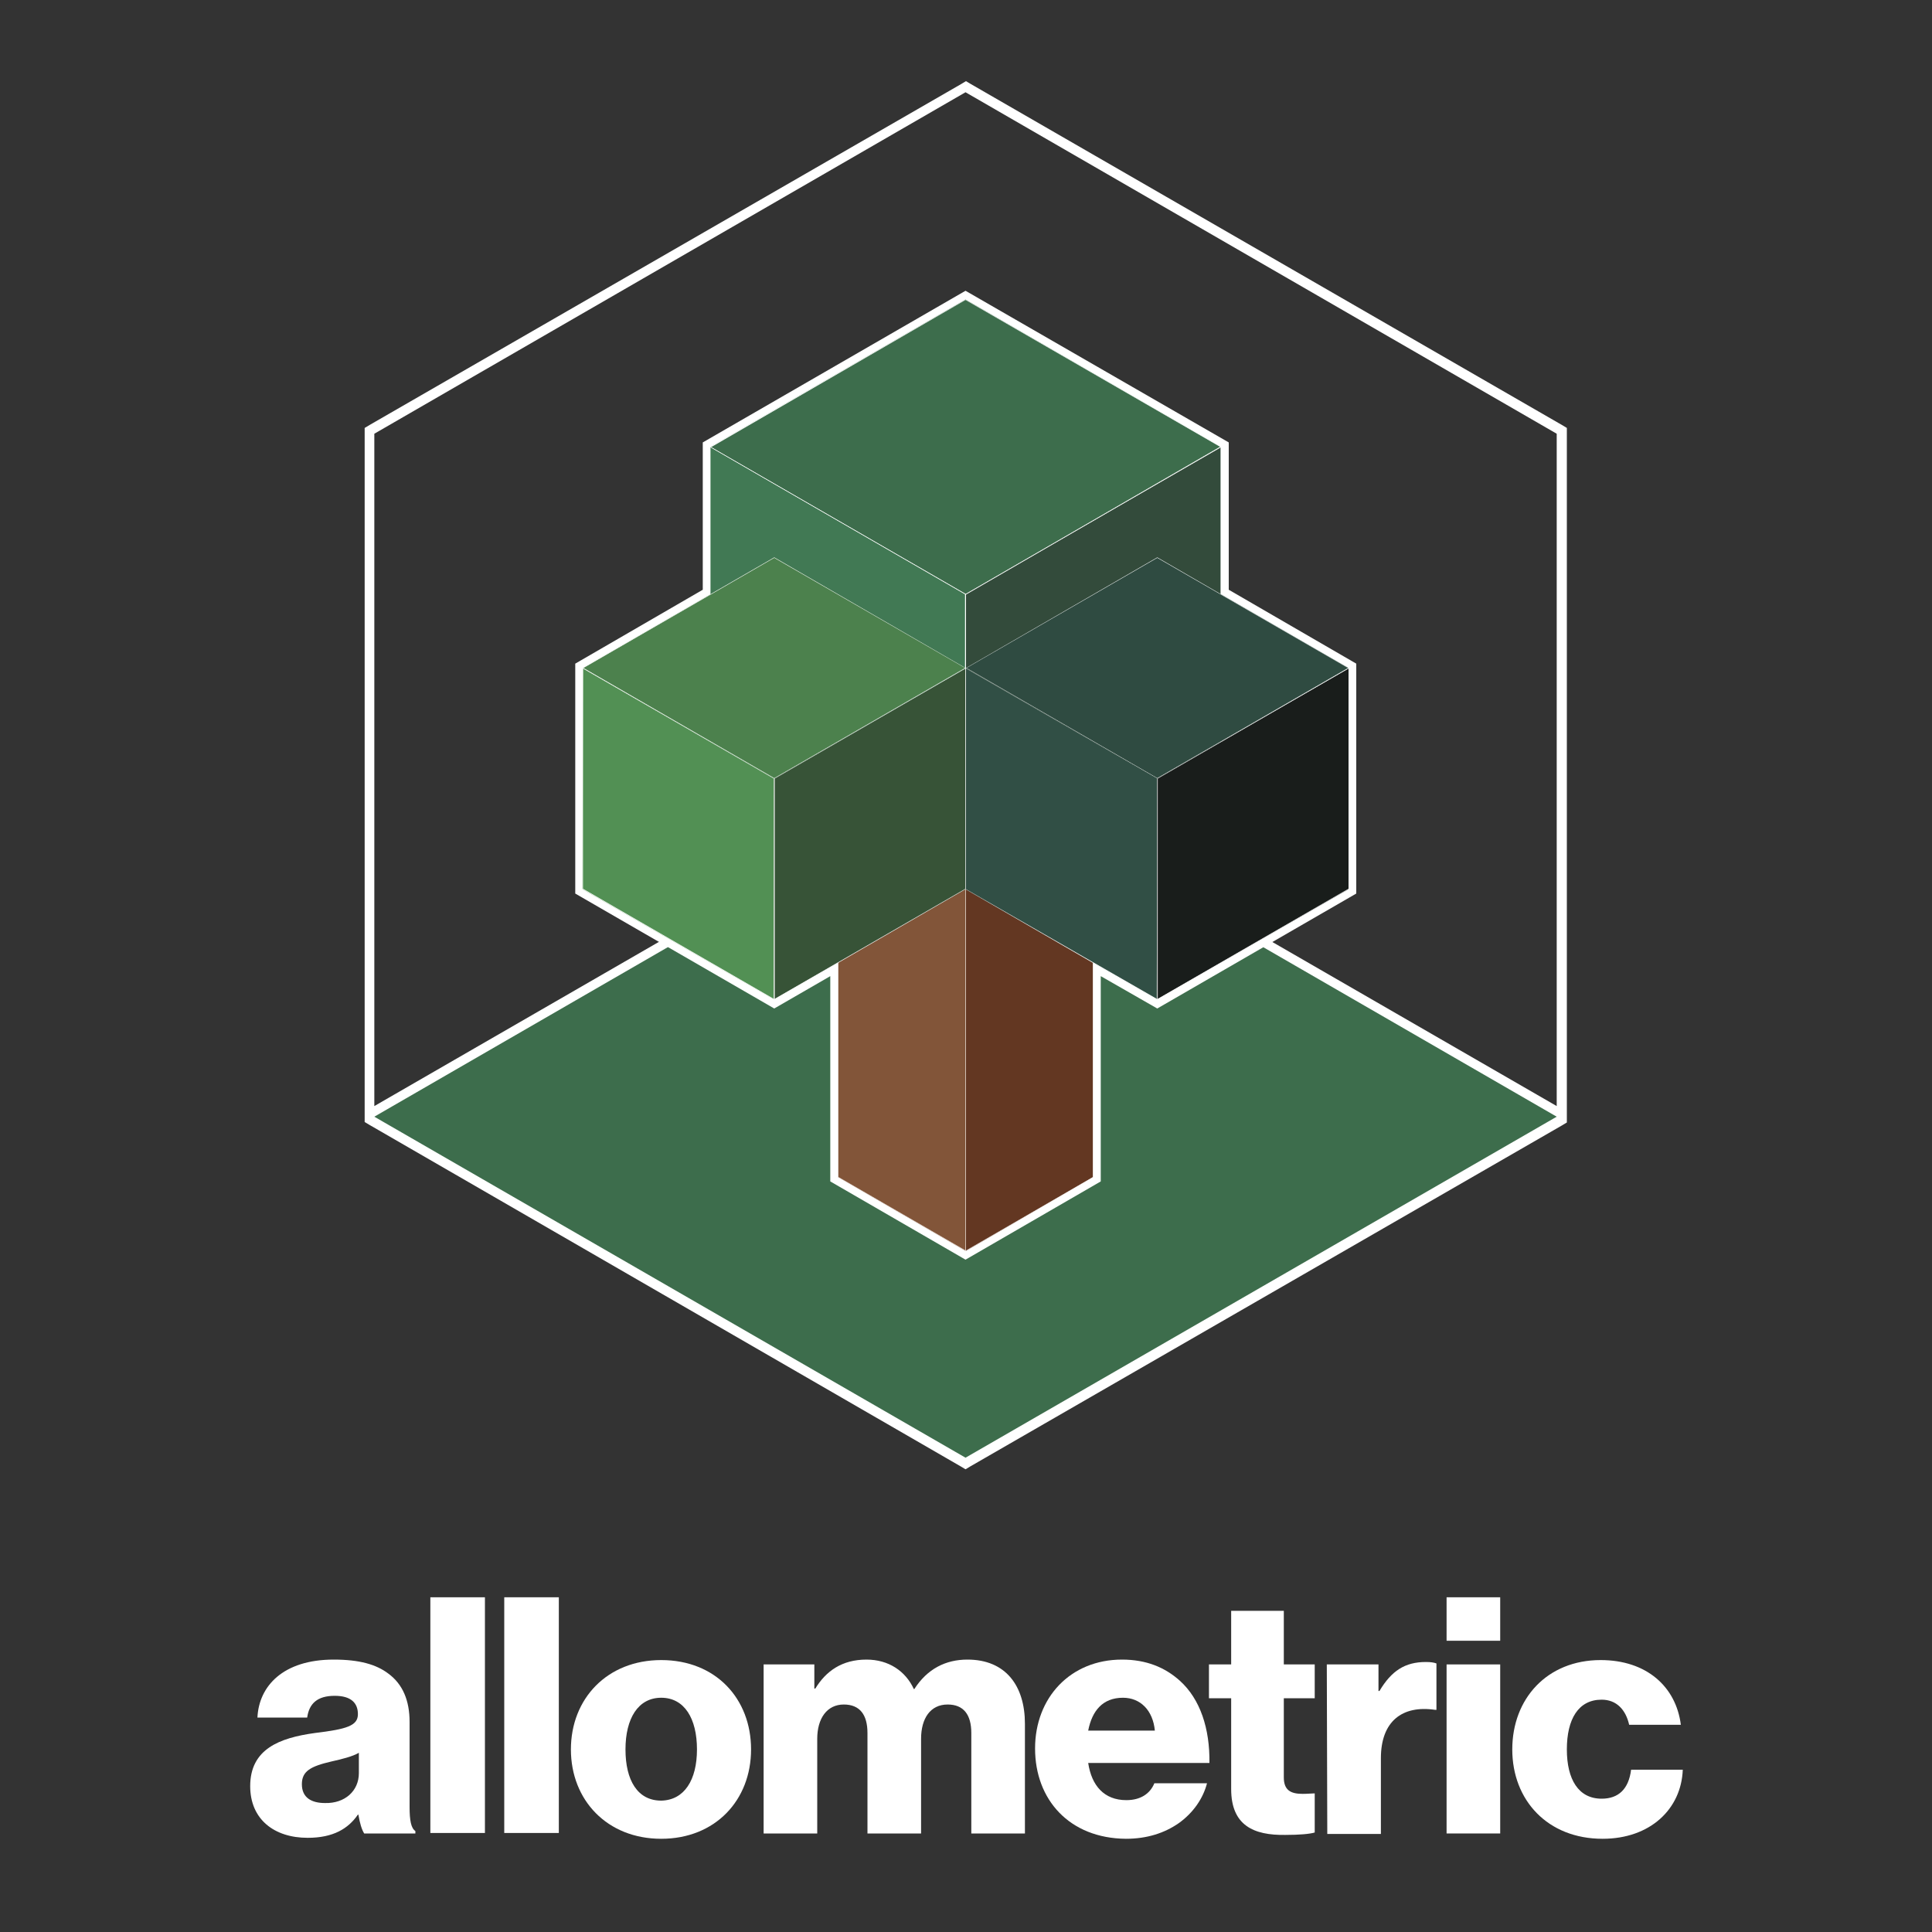<?xml version="1.0" encoding="utf-8"?>
<!-- Generator: Adobe Illustrator 27.4.1, SVG Export Plug-In . SVG Version: 6.00 Build 0)  -->
<svg version="1.1" id="Layer_1" xmlns="http://www.w3.org/2000/svg" xmlns:xlink="http://www.w3.org/1999/xlink" x="0px" y="0px"
	 viewBox="0 0 400 400" style="enable-background:new 0 0 400 400;" xml:space="preserve">
<rect x="0" y="0" width="400" height="400" fill="#333333" stroke="none"/>
<style type="text/css">
	.st0{fill:#3D6D4C;}
	.st1{fill:none;stroke:#000000;stroke-width:1.433;stroke-miterlimit:10;}
	.st2{fill:#FFFFFF;}
	.st3{fill:#462918;}
	.st4{fill:#825539;}
	.st5{fill:#633722;}
	.st6{fill:#417954;}
	.st7{fill:#334B3B;}
	.st8{fill:#4C814D;}
	.st9{fill:#529054;}
	.st10{fill:#375337;}
	.st11{fill:#2F4B41;}
	.st12{fill:#314F45;}
	.st13{fill:#191D1B;}
</style>
<g>
	<g>
		<g>
			<polygon class="st0" points="199.5,302.6 77.1,232 77.1,230.4 199.5,159.7 200.4,159.7 322.8,230.4 322.8,232 200.4,302.6 			"/>
		</g>
	</g>
</g>
<g>
	<g>
		<path class="st1" d="M199.9,160.5"/>
	</g>
</g>
<g>
	<g>
		<path class="st1" d="M199.9,3.3"/>
	</g>
</g>
<g>
	<g>
		<path class="st1" d="M199.9,160.5"/>
	</g>
</g>
<g>
	<g>
		<path class="st1" d="M63.8,239.1"/>
	</g>
</g>
<g>
	<g>
		<path class="st1" d="M199.9,160.5"/>
	</g>
</g>
<g>
	<g>
		<path class="st1" d="M336.1,239.1"/>
	</g>
</g>
<g id="changecolor">
	<path class="st2" d="M51.8,369.8c0-7.7,6.1-10,13.4-11c6.6-0.8,8.9-1.5,8.9-3.9c0-2.3-1.4-3.8-4.8-3.8c-3.6,0-5.3,1.6-5.7,4.5H53.3
		c0.3-6.5,5.3-12,15.8-12c5.3,0,8.8,1,11.3,2.9c3,2.2,4.4,5.6,4.4,10v17.6c0,2.8,0.3,4.4,1.2,5v0.5H75.4c-0.5-0.8-0.9-2.1-1.2-3.9
		h-0.1c-2,2.9-5.1,4.8-10.4,4.8C56.8,380.5,51.8,376.7,51.8,369.8z M74.3,367.1v-4.2c-1.4,0.8-3.5,1.3-5.7,1.8c-4.3,1-6.1,2-6.1,4.7
		c0,2.8,2,3.9,4.8,3.9C71.4,373.4,74.3,370.8,74.3,367.1z"/>
	<path class="st2" d="M89.1,330.7h11.3v48.8H89.1V330.7z"/>
	<path class="st2" d="M104.4,330.7h11.3v48.8h-11.3C104.4,379.6,104.4,330.7,104.4,330.7z"/>
	<path class="st2" d="M118.2,362.2c0-10.5,7.5-18.5,18.7-18.5c11.3,0,18.6,8,18.6,18.5s-7.4,18.5-18.6,18.5
		C125.7,380.7,118.2,372.7,118.2,362.2z M144.3,362.2c0-6.4-2.6-10.7-7.4-10.7s-7.4,4.3-7.4,10.7c0,6.4,2.5,10.6,7.4,10.6
		C141.7,372.7,144.3,368.5,144.3,362.2z"/>
	<path class="st2" d="M157.9,344.6h10.7v5h0.2c2.2-3.6,5.5-6,10.6-6c4.6,0,8.1,2.4,9.8,6.1h0.1c2.7-4.2,6.5-6.1,11-6.1
		c7.9,0,11.9,5.4,11.9,13.3v22.7h-11.1v-20.8c0-3.8-1.6-5.9-4.9-5.9c-3.6,0-5.5,2.9-5.5,7.1v19.6h-11.1v-20.8c0-3.8-1.6-5.9-4.9-5.9
		c-3.5,0-5.5,2.9-5.5,7.1v19.6h-11.1V344.6z"/>
	<path class="st2" d="M214.3,362c0-10.5,7.3-18.4,18-18.4c5,0,8.9,1.6,12,4.4c4.2,3.8,6.2,9.9,6.1,17h-25.1c0.7,4.7,3.3,7.7,7.9,7.7
		c2.9,0,4.9-1.3,5.8-3.5h10.9c-0.8,3.1-2.8,6.1-5.9,8.3c-2.9,2-6.5,3.2-10.9,3.2C221.4,380.6,214.3,372.6,214.3,362z M239.1,358.3
		c-0.4-4.2-3-6.8-6.6-6.8c-4.2,0-6.4,2.7-7.2,6.8H239.1z"/>
	<path class="st2" d="M254.9,370.4v-18.8h-4.6v-7h4.6v-11.1h10.9v11.1h6.4v7h-6.4V368c0,2.7,1.5,3.4,3.9,3.4c1,0,2-0.1,2.5-0.1v8.1
		c-1,0.3-3.1,0.5-6.1,0.5C259.5,380,254.9,377.9,254.9,370.4z"/>
	<path class="st2" d="M274.7,344.6h10.7v5.5h0.2c2.5-4.2,5.3-6,9.6-6c1,0,1.7,0.1,2.2,0.3v9.6h-0.3c-6.8-1-11.2,2.4-11.2,10v15.7
		h-11.1L274.7,344.6L274.7,344.6z"/>
	<g>
		<path class="st2" d="M299.5,330.7h11.1v9h-11.1V330.7z M299.5,344.6h11.1v35h-11.1V344.6z"/>
	</g>
	<g>
		<path class="st2" d="M313.1,362.2c0-10.5,7.2-18.5,18.3-18.5c9.5,0,15.6,5.5,16.6,13.4h-10.7c-0.7-3.1-2.6-5.2-5.7-5.2
			c-4.8,0-7.2,4-7.2,10.3c0,6.2,2.4,10.2,7.2,10.2c3.5,0,5.6-2,6.1-6h10.7c-0.3,8.1-6.7,14.3-16.6,14.3
			C320.4,380.7,313.1,372.7,313.1,362.2z"/>
	</g>
	<path class="st2" d="M323.4,88L201,17.4l-1-0.6l-1,0.6L76.5,88l-1,0.6v1.2v141.3v1.2l1,0.6l122.4,70.7l1,0.6l1-0.6L323.4,233l1-0.6
		v-1.2V89.8v-1.2L323.4,88z M199.9,301.8L77.5,231.2l122.4-70.7l122.4,70.7L199.9,301.8z M322.3,229l-121.5-70.1H199L77.5,229V89.8
		l122.4-70.7l122.4,70.7L322.3,229L322.3,229z"/>
	<polygon class="st2" points="254.4,122.1 254.4,91.6 199.9,60.2 145.5,91.6 145.5,122.1 119.1,137.4 119.1,185 160.3,208.8 
		171.9,202.1 171.9,244.6 199.9,260.8 227.9,244.6 227.9,202.1 239.6,208.8 280.8,185 280.8,137.4 	"/>
</g>
<g>
	<g>
		<g>
			<g>
				<polygon class="st3" points="173.6,165.5 199.9,150.3 199.9,180.7 				"/>
			</g>
		</g>
	</g>
	<g>
		<g>
			<g>
				<path class="st2" d="M199.9,150.4v30.3l-26.2-15.1L199.9,150.4 M199.9,150.2l-26.4,15.3l26.4,15.3V150.2L199.9,150.2z"/>
			</g>
		</g>
	</g>
</g>
<g>
	<g>
		<g>
			<g>
				<polygon class="st3" points="200,150.3 226.3,165.5 200,180.7 				"/>
			</g>
		</g>
	</g>
	<g>
		<g>
			<g>
				<path class="st2" d="M200,150.4l26.2,15.1L200,180.6V150.4 M199.9,150.2v30.5l26.4-15.3L199.9,150.2L199.9,150.2z"/>
			</g>
		</g>
	</g>
</g>
<g>
	<g>
		<g>
			<g>
				<polygon class="st4" points="173.5,243.7 173.5,165.6 199.9,180.8 199.9,259 				"/>
			</g>
		</g>
	</g>
	<g>
		<g>
			<g>
				<path class="st2" d="M173.6,165.6l26.3,15.2v78.1l-26.3-15.2V165.6 M173.5,165.5v78.2l26.4,15.3v-78.2L173.5,165.5L173.5,165.5z
					"/>
			</g>
		</g>
	</g>
</g>
<g>
	<g>
		<g>
			<g>
				<polygon class="st5" points="200,180.8 226.3,165.6 226.3,243.7 200,259 				"/>
			</g>
		</g>
	</g>
	<g>
		<g>
			<g>
				<path class="st2" d="M226.3,165.6v78.1L200,258.9v-78.1L226.3,165.6 M226.4,165.5l-26.4,15.3V259l26.4-15.3V165.5L226.4,165.5z"
					/>
			</g>
		</g>
	</g>
</g>
<g>
	<g>
		<g>
			<g>
				<polygon class="st0" points="147.1,92.5 199.9,62 252.7,92.5 199.9,123 				"/>
			</g>
		</g>
	</g>
	<g>
		<g>
			<g>
				<path class="st2" d="M199.9,62.1l52.7,30.4L199.9,123l-52.7-30.4L199.9,62.1 M199.9,62l-52.9,30.5l52.9,30.5l52.9-30.5L199.9,62
					L199.9,62z"/>
			</g>
		</g>
	</g>
</g>
<g>
	<g>
		<g>
			<g>
				<polygon class="st6" points="147.1,153.5 147.1,92.6 199.9,123.1 199.9,184 				"/>
			</g>
		</g>
	</g>
	<g>
		<g>
			<g>
				<path class="st2" d="M147.1,92.6l52.7,30.4V184l-52.7-30.4V92.6 M147.1,92.5v61l52.9,30.5v-61L147.1,92.5L147.1,92.5z"/>
			</g>
		</g>
	</g>
</g>
<g>
	<g>
		<g>
			<g>
				<polygon class="st7" points="200,123 252.8,92.6 252.8,153.6 200,184 				"/>
			</g>
		</g>
	</g>
	<g>
		<g>
			<g>
				<path class="st2" d="M252.7,92.6v60.9L200,184v-60.9L252.7,92.6 M252.8,92.5L199.9,123v61l52.9-30.5V92.5L252.8,92.5z"/>
			</g>
		</g>
	</g>
</g>
<g>
	<g>
		<g>
			<g>
				<polygon class="st8" points="120.7,138.3 160.3,115.4 199.9,138.3 160.3,161.2 				"/>
			</g>
		</g>
	</g>
	<g>
		<g>
			<g>
				<path class="st2" d="M160.3,115.5l39.5,22.8l-39.5,22.8l-39.5-22.8L160.3,115.5 M160.3,115.4l-39.7,22.9l39.7,22.9l39.6-22.9
					L160.3,115.4L160.3,115.4z"/>
			</g>
		</g>
	</g>
</g>
<g>
	<g>
		<g>
			<g>
				<polygon class="st9" points="120.6,184.1 120.7,138.4 160.3,161.2 160.2,206.9 				"/>
			</g>
		</g>
	</g>
	<g>
		<g>
			<g>
				<path class="st2" d="M120.7,138.4l39.5,22.8v45.6l-39.5-22.8V138.4 M120.6,138.3v45.8l39.7,22.9v-45.8L120.6,138.3L120.6,138.3z
					"/>
			</g>
		</g>
	</g>
</g>
<g>
	<g>
		<g>
			<g>
				<polygon class="st10" points="160.3,161.2 199.9,138.4 199.9,184.1 160.3,206.9 				"/>
			</g>
		</g>
	</g>
	<g>
		<g>
			<g>
				<path class="st2" d="M199.9,138.4v45.6l-39.5,22.8v-45.6L199.9,138.4 M199.9,138.3l-39.6,22.9V207l39.6-22.9V138.3L199.9,138.3z
					"/>
			</g>
		</g>
	</g>
</g>
<g>
	<g>
		<g>
			<g>
				<polygon class="st11" points="200,138.3 239.6,115.4 279.2,138.3 239.6,161.2 				"/>
			</g>
		</g>
	</g>
	<g>
		<g>
			<g>
				<path class="st2" d="M239.6,115.5l39.5,22.8l-39.5,22.8l-39.5-22.8L239.6,115.5 M239.6,115.4l-39.6,22.9l39.6,22.9l39.6-22.9
					L239.6,115.4L239.6,115.4z"/>
			</g>
		</g>
	</g>
</g>
<g>
	<g>
		<g>
			<g>
				<polygon class="st12" points="199.9,184.1 200,138.4 239.6,161.2 239.5,206.9 				"/>
			</g>
		</g>
	</g>
	<g>
		<g>
			<g>
				<path class="st2" d="M200,138.4l39.5,22.8v45.6L200,184.1V138.4 M199.9,138.3v45.8l39.6,22.9v-45.8L199.9,138.3L199.9,138.3z"/>
			</g>
		</g>
	</g>
</g>
<g>
	<g>
		<g>
			<g>
				<polygon class="st13" points="239.6,161.2 279.2,138.4 279.2,184.1 239.6,206.9 				"/>
			</g>
		</g>
	</g>
	<g>
		<g>
			<g>
				<path class="st2" d="M279.2,138.4v45.6l-39.5,22.8v-45.6L279.2,138.4 M279.2,138.3l-39.6,22.9V207l39.6-22.9V138.3L279.2,138.3z
					"/>
			</g>
		</g>
	</g>
</g>
</svg>
